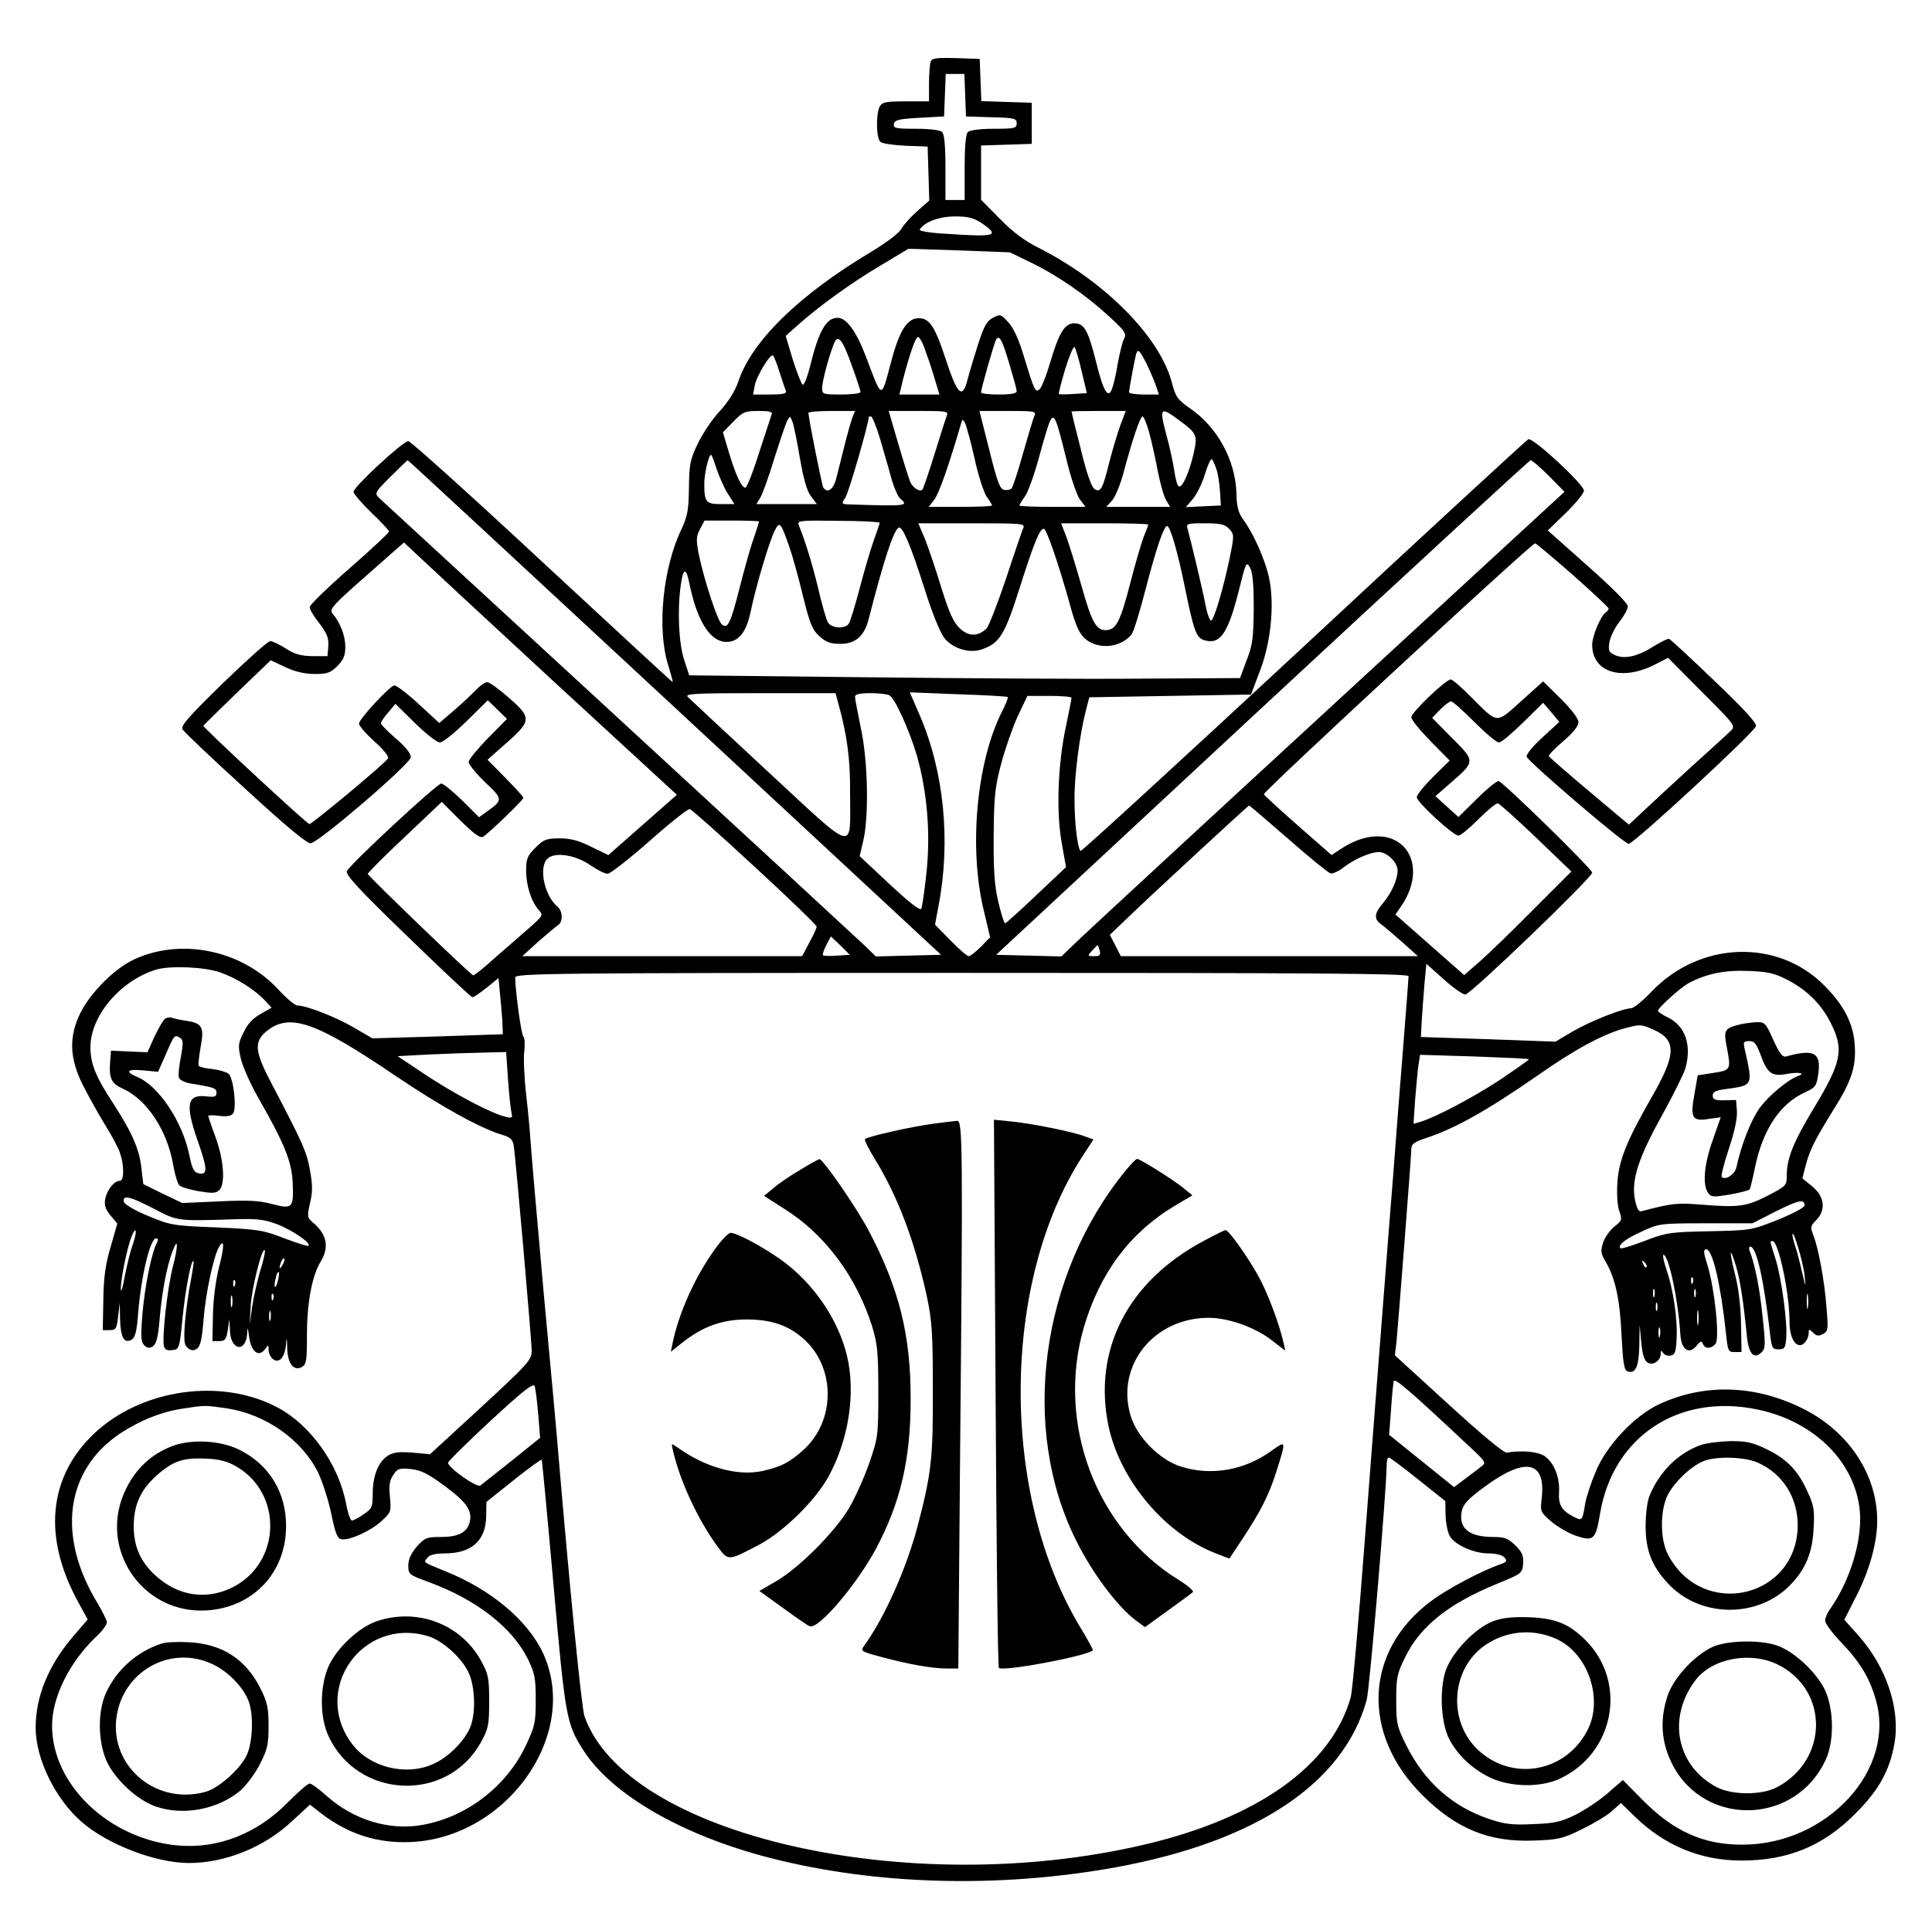<?xml version="1.0" standalone="no"?>
<!DOCTYPE svg PUBLIC "-//W3C//DTD SVG 20010904//EN"
 "http://www.w3.org/TR/2001/REC-SVG-20010904/DTD/svg10.dtd">
<svg version="1.0" xmlns="http://www.w3.org/2000/svg"
 width="705pt" height="702pt" viewBox="0 0 705 702"
 preserveAspectRatio="xMidYMid meet">

<g transform="translate(0,702) scale(0.1,-0.1)"
fill="#000000" stroke="none">
<path d="M3396 6795 c-3 -9 -6 -46 -6 -81 l0 -64 -85 0 c-73 0 -86 -3 -95 -19
-14 -28 -13 -116 3 -129 7 -6 49 -12 92 -14 l80 -3 3 -98 3 -99 -43 -38 c-24
-21 -50 -50 -58 -64 -8 -16 -53 -50 -109 -84 -265 -158 -438 -327 -487 -475
-11 -33 -35 -72 -67 -107 -28 -30 -64 -84 -81 -120 -28 -58 -31 -76 -32 -160
-1 -81 -5 -103 -27 -151 -69 -143 -90 -365 -49 -496 11 -35 18 -63 17 -63 -2
0 -216 198 -477 440 -260 242 -480 440 -488 440 -19 0 -200 -167 -200 -185 0
-7 29 -41 65 -76 36 -34 65 -66 65 -69 0 -4 -65 -65 -145 -135 -80 -70 -145
-133 -145 -141 0 -8 16 -35 36 -60 28 -37 34 -54 32 -83 l-3 -36 -55 0 c-42 1
-65 7 -97 28 -24 15 -49 27 -57 27 -8 0 -85 -69 -172 -153 -125 -122 -155
-156 -148 -169 5 -9 108 -107 229 -217 150 -138 226 -201 239 -199 32 5 364
290 365 314 1 13 -19 38 -54 68 -30 26 -55 51 -55 56 0 5 12 23 27 40 l26 31
71 -70 c40 -39 80 -71 91 -71 11 0 53 34 97 77 l78 77 35 -34 35 -34 -70 -71
c-38 -39 -70 -78 -70 -86 0 -9 27 -42 60 -74 66 -62 66 -65 7 -107 l-29 -21
-62 62 c-34 33 -68 61 -76 61 -15 0 -326 -288 -344 -319 -7 -12 39 -63 220
-238 126 -122 233 -223 238 -223 5 0 28 16 52 35 l43 35 5 -52 c3 -29 7 -75 9
-103 l2 -50 -238 -8 -238 -7 -67 39 c-64 38 -174 81 -207 81 -9 0 -41 27 -71
60 -134 144 -359 189 -531 105 -70 -35 -154 -120 -190 -193 -42 -86 -40 -163
9 -262 21 -41 57 -106 81 -145 24 -38 49 -85 55 -104 16 -47 15 -101 -1 -101
-20 0 -46 -32 -53 -66 -4 -23 0 -37 19 -60 l25 -30 -24 -84 c-19 -64 -26 -112
-27 -195 l-2 -110 25 0 c23 0 26 5 31 50 l6 50 1 -60 c2 -67 15 -90 42 -75 13
7 19 29 24 97 12 141 44 273 66 273 7 0 8 -6 2 -17 -19 -36 -43 -156 -52 -255
-7 -86 -6 -105 6 -118 11 -11 19 -12 32 -4 13 9 19 33 25 105 8 94 26 189 47
243 20 54 21 19 0 -60 -19 -77 -39 -250 -32 -287 3 -13 11 -17 30 -15 26 3 27
4 38 118 11 107 32 215 40 207 2 -2 -3 -35 -10 -73 -8 -38 -17 -105 -21 -150
-5 -68 -3 -83 10 -94 12 -10 21 -11 33 -3 13 8 19 33 25 109 7 93 37 232 57
264 19 31 19 0 -1 -76 -12 -48 -21 -117 -22 -174 l-2 -95 25 0 c21 0 26 6 31
40 l6 40 2 -41 c2 -74 59 -83 63 -10 1 25 2 22 7 -13 7 -54 34 -76 57 -47 14
19 14 19 14 -1 0 -11 7 -26 15 -33 22 -18 43 3 48 48 3 34 4 33 5 -10 2 -56
24 -83 53 -68 17 10 19 22 19 118 0 117 19 217 50 267 32 52 23 99 -26 141
-23 19 -24 22 -13 72 10 40 10 67 0 121 -12 68 -27 100 -139 314 -62 117 -66
153 -22 191 85 71 179 39 475 -162 163 -110 307 -190 387 -214 31 -9 39 -17
43 -42 7 -49 65 -707 65 -746 0 -34 -12 -47 -185 -207 l-186 -171 -64 6 c-50
4 -70 1 -91 -12 -34 -23 -54 -73 -54 -138 0 -49 -3 -55 -33 -75 -18 -13 -38
-23 -43 -23 -5 0 -15 27 -21 61 -27 143 -129 287 -249 351 -205 110 -495 69
-668 -92 -170 -159 -191 -380 -61 -617 l35 -64 -55 -64 c-89 -105 -135 -218
-135 -331 0 -114 72 -261 168 -344 95 -83 271 -150 392 -150 132 0 275 58 376
153 l65 60 27 -21 c98 -79 200 -116 317 -116 363 -1 647 388 506 691 -56 119
-189 231 -356 298 -85 35 -80 31 -65 50 8 10 30 15 62 15 99 0 151 47 152 136
l1 52 100 80 c55 44 101 77 102 74 1 -4 21 -211 43 -460 43 -484 47 -504 109
-601 104 -162 361 -310 679 -392 389 -100 838 -112 1267 -34 510 94 828 306
912 610 11 41 72 761 73 858 0 15 3 27 8 27 4 0 52 -36 107 -80 l99 -79 1 -53
c1 -29 8 -63 16 -76 20 -32 88 -62 141 -62 28 0 50 -6 58 -15 11 -13 8 -17
-19 -26 -67 -24 -189 -88 -249 -133 -242 -180 -257 -483 -33 -707 124 -124
245 -174 410 -167 86 3 104 7 171 40 41 20 91 49 110 66 l35 31 50 -49 c110
-107 241 -161 390 -161 169 0 298 53 415 171 86 85 126 159 143 257 22 126
-30 280 -133 395 l-50 56 45 89 c46 89 75 193 75 270 1 171 -105 330 -274 413
-174 86 -358 91 -523 14 -89 -42 -191 -150 -230 -245 -17 -40 -34 -92 -38
-114 -11 -67 -11 -67 -43 -51 -44 23 -56 43 -53 91 3 54 -19 108 -54 131 -25
16 -81 21 -137 12 -10 -2 -94 68 -212 176 l-196 179 6 51 c7 75 54 677 54 703
0 17 11 25 53 39 105 34 224 101 404 226 138 97 240 152 319 174 59 16 62 16
107 -4 86 -38 85 -90 -9 -252 -87 -152 -117 -226 -122 -305 -3 -42 0 -87 7
-106 11 -31 9 -35 -18 -56 -16 -13 -35 -39 -41 -58 -10 -31 -9 -40 9 -70 35
-60 52 -136 58 -267 5 -99 9 -128 21 -133 30 -11 42 15 44 94 l1 76 6 -64 c4
-44 11 -67 23 -74 19 -13 48 6 48 32 0 13 2 13 9 3 5 -8 17 -12 27 -10 16 3
20 14 22 62 4 71 -12 179 -37 252 -10 30 -15 54 -11 54 19 0 54 -164 62 -294
4 -52 31 -71 58 -39 14 18 19 20 24 8 7 -19 30 -19 46 0 16 19 -3 201 -29 286
-15 47 -16 59 -5 59 23 0 52 -122 72 -305 7 -66 8 -70 32 -70 l25 0 -2 105
c-1 65 -10 134 -22 180 -22 87 -20 107 4 28 15 -50 27 -128 40 -260 7 -61 26
-81 54 -53 13 13 14 29 3 127 -10 101 -27 189 -47 241 -4 9 -3 17 2 17 22 0
49 -118 71 -310 7 -61 9 -65 32 -65 22 0 25 5 28 40 5 57 -17 220 -39 290 -22
70 -21 65 -11 65 22 0 62 -190 62 -292 0 -53 16 -88 39 -88 13 0 31 24 31 43
0 17 1 17 16 3 12 -12 20 -14 36 -5 19 10 20 17 13 97 -7 96 -30 220 -49 266
-10 26 -9 32 11 52 37 37 31 86 -13 123 l-37 30 12 47 c15 57 33 93 103 206
64 101 82 156 76 235 -5 77 -39 143 -109 214 -170 174 -456 165 -633 -21 -31
-33 -65 -60 -74 -60 -32 -1 -148 -47 -212 -84 l-64 -38 -246 9 -245 8 3 60 c2
33 7 93 10 134 l7 73 63 -56 c34 -31 70 -56 79 -56 19 0 463 427 463 445 0 13
-321 327 -341 334 -6 2 -42 -27 -79 -64 l-68 -67 -42 38 -42 38 56 49 c90 78
90 78 5 163 l-73 74 29 30 c16 16 34 30 40 30 6 0 44 -34 85 -75 41 -41 81
-75 90 -75 8 0 47 33 88 73 l73 72 30 -35 29 -35 -61 -56 c-36 -33 -60 -62
-58 -71 5 -18 356 -318 372 -318 19 0 462 410 465 430 2 12 -48 66 -153 166
-85 82 -159 150 -164 152 -5 2 -30 -11 -57 -27 -57 -37 -106 -48 -141 -32 -22
10 -25 16 -20 48 4 20 20 53 37 74 16 21 30 46 30 56 0 11 -59 70 -146 147
l-146 130 66 64 c36 35 66 72 66 81 0 23 -186 195 -203 188 -6 -3 -376 -343
-820 -757 -445 -413 -811 -749 -814 -746 -11 11 -22 101 -22 186 -1 86 18 234
41 325 l13 50 295 5 295 5 34 90 c43 114 54 265 26 360 -19 66 -56 145 -89
190 -17 23 -23 45 -24 92 -3 122 -69 244 -170 313 -46 32 -52 41 -67 98 -46
166 -244 365 -484 487 -51 25 -95 58 -142 106 l-69 70 0 99 0 99 93 3 92 3 0
75 0 75 -92 3 -92 3 -3 77 -3 77 -86 3 c-72 2 -88 0 -93 -13z m126 -122 l3
-78 93 -3 c84 -2 92 -4 92 -22 0 -18 -7 -20 -83 -20 -51 0 -88 -5 -95 -12 -8
-8 -12 -52 -12 -130 l0 -118 -35 0 -35 0 0 118 c0 78 -4 122 -12 130 -7 7 -44
12 -96 12 -74 0 -83 2 -80 18 3 14 18 18 93 22 l90 5 3 78 3 77 34 0 34 0 3
-77z m61 -468 c67 -46 52 -51 -135 -38 -56 3 -95 10 -92 15 17 28 72 48 129
48 48 0 68 -5 98 -25z m174 -141 c99 -47 204 -120 287 -196 61 -56 68 -66 58
-84 -6 -11 -16 -52 -23 -90 -6 -38 -16 -80 -21 -93 -14 -39 -32 -9 -57 93 -30
120 -44 146 -81 146 -35 0 -56 -34 -90 -150 -12 -41 -28 -81 -35 -89 -17 -17
-20 -9 -60 122 -17 57 -36 99 -55 120 -28 31 -30 31 -57 17 -23 -12 -33 -32
-55 -100 -15 -47 -32 -104 -38 -128 -18 -70 -37 -52 -78 74 -42 128 -62 156
-106 152 -39 -4 -67 -52 -97 -169 -34 -127 -30 -128 -89 29 -36 94 -71 142
-104 142 -41 0 -69 -49 -100 -177 -10 -40 -22 -70 -27 -67 -5 3 -21 44 -36 91
l-26 87 44 39 c73 66 197 156 304 219 l100 60 185 -6 185 -7 72 -35z m-648
-380 c17 -47 31 -89 31 -95 0 -5 -31 -9 -70 -9 -67 0 -70 1 -70 23 0 24 23
111 42 160 15 40 31 22 67 -79z m265 64 c9 -24 25 -71 35 -105 l19 -63 -73 0
-73 0 14 58 c24 92 45 152 54 152 5 0 16 -19 24 -42z m310 -59 c14 -47 26 -90
26 -97 0 -8 -21 -12 -65 -12 -36 0 -65 3 -65 8 0 13 48 181 55 193 12 18 22
-1 49 -92z m263 -24 l19 -80 -49 -3 c-27 -2 -51 -2 -53 0 -2 2 9 43 23 91 15
48 30 84 34 80 4 -4 16 -44 26 -88z m234 33 c11 -22 27 -58 35 -80 l13 -38
-54 0 c-30 0 -55 4 -55 8 0 11 21 123 26 140 6 20 12 14 35 -30z m-1336 -38
c10 -30 20 -61 23 -67 3 -10 -13 -13 -58 -13 l-62 0 6 32 c7 37 58 120 67 110
4 -4 15 -32 24 -62z m-29 -152 c-2 -7 -23 -70 -46 -140 -22 -71 -45 -128 -50
-128 -14 0 -35 45 -60 128 l-22 74 38 39 c35 36 42 39 92 39 39 0 52 -3 48
-12z m294 -13 c-5 -14 -19 -63 -30 -108 -11 -45 -25 -99 -30 -119 -11 -37 -32
-49 -46 -27 -5 9 -53 249 -54 272 0 4 38 7 85 7 l85 0 -10 -25z m345 8 c-4
-10 -24 -73 -45 -141 -21 -68 -41 -126 -44 -129 -10 -10 -36 7 -45 29 -5 13
-25 76 -44 141 l-34 117 110 0 c100 0 109 -1 102 -17z m320 0 c-5 -10 -23 -72
-42 -138 -18 -65 -37 -123 -42 -128 -5 -5 -17 -7 -27 -5 -15 2 -26 32 -54 146
l-36 142 104 0 c95 0 104 -1 97 -17z m314 -33 c-10 -27 -28 -87 -40 -133 -25
-102 -33 -116 -55 -102 -11 7 -29 58 -50 145 -19 74 -34 136 -34 138 0 1 45 2
99 2 l99 0 -19 -50z m207 21 c73 -53 75 -58 59 -129 -17 -72 -42 -125 -54
-117 -5 3 -12 28 -16 57 -4 28 -17 89 -30 135 -25 94 -20 99 41 54z m-1377
-144 c13 -74 25 -118 40 -138 l22 -29 -111 0 -110 0 14 23 c8 12 31 76 51 142
21 66 42 129 48 140 10 18 10 18 19 -5 5 -14 17 -73 27 -133z m294 66 c14 -49
33 -113 41 -144 9 -31 23 -62 31 -69 33 -27 22 -28 -188 -21 -27 1 -27 2 -12
25 12 18 85 270 85 293 0 2 4 3 8 3 5 0 21 -39 35 -87z m677 -64 c16 -68 39
-136 50 -151 l21 -28 -121 0 c-66 0 -120 2 -120 5 0 3 9 18 20 33 11 15 34 79
51 141 17 63 35 124 41 135 15 28 22 11 58 -135z m303 94 c9 -32 23 -96 32
-143 9 -47 23 -95 31 -107 l14 -23 -117 0 -116 0 21 23 c11 12 30 58 42 102
32 121 61 205 69 205 5 0 15 -26 24 -57z m-637 -95 c13 -62 34 -125 44 -140
11 -15 20 -30 20 -33 0 -3 -52 -5 -116 -5 l-115 0 20 26 c17 21 54 127 98 278
5 17 6 17 14 3 5 -9 21 -67 35 -129z m-941 -40 c10 -29 28 -70 41 -90 l24 -38
-49 0 c-55 0 -61 7 -61 74 0 38 16 106 25 106 2 0 11 -24 20 -52z m1824 -1 c6
-17 11 -54 13 -82 l3 -50 -64 -3 -64 -3 27 31 c14 18 34 58 43 90 10 32 21 56
25 54 3 -2 11 -19 17 -37z m-1977 -869 l972 -903 -119 -3 -119 -3 -40 39 c-23
22 -426 394 -896 827 -470 433 -864 796 -875 806 -19 19 -19 20 40 79 33 33
61 60 63 60 2 0 440 -406 974 -902z m3190 845 l57 -58 -847 -780 c-466 -429
-879 -811 -918 -848 l-71 -68 -119 3 -119 3 970 902 c534 496 975 902 980 903
6 0 36 -26 67 -57z m-2882 -166 c0 -2 -9 -30 -20 -63 -12 -32 -34 -113 -51
-179 -33 -131 -44 -152 -65 -134 -16 13 -65 164 -84 255 -10 53 -10 65 4 92
l17 32 99 0 c55 0 100 -2 100 -3z m440 -5 c0 -4 -9 -29 -19 -57 -10 -27 -34
-106 -52 -175 -18 -69 -37 -131 -42 -137 -15 -20 -65 -16 -76 6 -6 10 -22 65
-35 122 -22 91 -46 169 -71 232 -7 17 2 18 144 16 83 0 151 -4 151 -7z m-329
-90 c11 -31 33 -111 49 -177 25 -101 34 -124 60 -147 24 -22 40 -28 76 -28 56
0 88 28 104 91 54 211 90 322 109 333 13 9 44 -63 96 -227 28 -89 57 -159 72
-177 31 -38 92 -56 136 -40 65 22 84 54 138 225 53 166 73 215 88 215 10 0 55
-133 92 -265 27 -103 43 -131 79 -150 49 -25 114 -13 149 29 7 8 30 82 51 164
40 154 67 232 79 232 11 0 39 -95 66 -230 30 -147 40 -177 67 -186 60 -19 88
21 128 178 26 105 28 110 41 87 10 -17 14 -61 14 -149 -1 -108 -4 -134 -26
-190 l-24 -65 -360 -2 c-198 -2 -650 1 -1005 5 l-645 7 -18 55 c-20 60 -26
178 -13 273 8 62 19 67 30 15 28 -143 77 -221 137 -221 45 0 73 36 89 114 18
88 68 256 87 292 18 36 22 31 54 -61z m853 71 c-4 -10 -33 -93 -63 -185 -31
-92 -63 -174 -71 -182 -31 -30 -66 -30 -98 1 -23 22 -38 55 -67 148 -20 66
-47 146 -60 178 l-24 57 196 0 c182 0 195 -1 187 -17z m456 12 c0 -3 -7 -22
-16 -43 -8 -20 -31 -98 -50 -172 -36 -140 -52 -170 -89 -170 -35 0 -51 28 -89
163 -20 71 -45 151 -55 178 l-19 49 159 0 c87 0 159 -2 159 -5z m296 -16 c18
-20 18 -23 1 -107 -23 -109 -55 -219 -67 -227 -4 -3 -14 21 -20 52 -11 58 -54
238 -66 281 -6 21 -4 22 63 22 58 0 73 -4 89 -21z m-2469 -553 l453 -417 -125
-110 -125 -110 -62 30 c-46 23 -75 31 -116 31 -48 0 -58 -4 -88 -34 -30 -30
-34 -40 -34 -85 0 -54 19 -113 47 -144 16 -17 14 -20 -37 -65 -30 -26 -86 -75
-125 -109 -38 -35 -74 -63 -78 -63 -8 0 -378 357 -385 370 -1 3 59 64 134 134
l136 129 68 -68 c51 -50 72 -65 83 -59 20 12 147 134 147 142 0 4 -30 36 -66
73 l-65 66 70 62 c91 80 91 92 7 165 -35 31 -70 56 -78 56 -8 0 -25 -12 -39
-26 -13 -14 -49 -48 -80 -75 l-56 -48 -76 70 c-42 39 -82 69 -89 67 -19 -5
-128 -123 -128 -139 0 -8 25 -37 56 -65 34 -30 54 -56 50 -62 -11 -19 -280
-242 -287 -240 -15 6 -389 353 -387 359 2 3 58 58 124 122 l122 117 53 -25
c36 -17 72 -25 107 -25 46 0 58 4 83 29 23 23 29 38 29 71 0 40 -19 89 -47
121 -12 15 0 29 124 138 l137 121 46 -43 c25 -24 249 -232 497 -461z m3723
385 c71 -63 130 -118 130 -122 0 -4 -5 -11 -11 -15 -17 -10 -49 -86 -49 -116
-1 -101 106 -136 228 -74 l49 25 124 -125 c122 -122 123 -124 104 -142 -11
-11 -78 -72 -150 -137 -71 -65 -150 -138 -175 -162 l-46 -43 -144 121 c-80 67
-146 125 -148 129 -2 4 22 29 53 55 35 30 55 55 55 69 0 13 -25 46 -64 85
l-65 64 -80 -72 c-93 -84 -84 -84 -181 13 -35 36 -70 66 -76 66 -18 0 -144
-120 -144 -138 0 -9 32 -48 70 -87 l70 -71 -60 -59 c-33 -33 -60 -66 -60 -75
0 -18 133 -140 152 -140 8 0 40 27 73 60 33 33 65 59 71 58 6 -2 69 -58 140
-126 l128 -123 -140 -140 c-76 -77 -164 -162 -195 -189 l-56 -49 -125 110
-126 111 24 35 c52 78 54 164 5 214 -51 51 -139 48 -224 -7 l-38 -25 -122 107
c-67 59 -123 110 -125 115 -4 9 980 919 990 916 4 -1 66 -53 138 -116z m-2680
-472 c32 -116 43 -202 42 -324 0 -217 27 -224 -297 76 -154 143 -287 267 -295
275 -12 12 21 14 262 14 l277 0 11 -41z m186 33 c21 -13 73 -130 99 -217 38
-133 51 -282 36 -428 -7 -67 -16 -127 -19 -134 -5 -8 -44 23 -116 90 l-109
102 14 60 c20 92 16 291 -10 409 -11 55 -21 105 -21 113 0 9 16 13 58 13 31 0
62 -4 68 -8z m431 -6 c3 -2 -7 -27 -21 -54 -93 -184 -122 -501 -65 -730 l22
-93 -33 -34 c-19 -19 -39 -35 -45 -35 -6 0 -36 26 -67 58 l-56 57 13 70 c45
236 20 490 -70 697 l-35 81 177 -7 c97 -3 178 -8 180 -10z m233 -3 c0 -5 -9
-51 -20 -103 -30 -138 -36 -313 -16 -425 l16 -90 -108 -102 c-59 -56 -110
-102 -114 -103 -4 0 -15 35 -25 78 -14 59 -18 115 -17 242 1 143 5 178 27 261
14 53 41 131 60 173 l36 76 80 0 c45 0 81 -3 81 -7z m791 -515 c77 -68 147
-124 154 -126 8 -2 30 8 48 22 40 31 98 56 129 56 29 0 68 -38 68 -67 0 -33
-22 -82 -53 -119 -32 -37 -34 -58 -9 -76 10 -7 45 -37 77 -65 l59 -53 -542 0
-542 0 -20 39 -20 39 68 65 c88 85 436 406 440 407 2 0 66 -55 143 -122z
m-1947 -102 c124 -114 226 -213 226 -218 0 -6 -12 -32 -27 -59 l-26 -49 -511
0 -510 0 58 53 c33 28 65 56 72 60 19 11 18 52 -2 68 -47 39 -69 142 -37 174
26 27 104 15 159 -24 25 -17 52 -31 62 -30 9 0 78 54 152 119 74 66 140 118
147 117 6 -1 113 -96 237 -211z m301 -324 c-26 -2 -49 -1 -52 1 -2 3 3 20 12
37 l17 32 35 -33 34 -34 -46 -3z m958 18 c4 -16 0 -20 -20 -20 -25 0 -26 0 -8
20 10 11 19 20 20 20 2 0 5 -9 8 -20z m-3210 -79 c60 -21 127 -63 165 -104
l23 -25 -40 -23 c-28 -15 -48 -37 -62 -67 -20 -40 -21 -49 -10 -97 7 -29 35
-92 63 -141 96 -168 122 -232 126 -309 4 -95 0 -99 -74 -80 -47 13 -87 15
-194 10 l-135 -6 -71 34 -71 35 -7 58 c-7 68 -34 130 -100 232 -67 102 -86
149 -86 210 0 114 109 243 240 283 50 15 175 10 233 -10z m5726 -31 c71 -38
123 -92 157 -165 42 -89 32 -136 -68 -301 -74 -123 -98 -182 -98 -245 0 -36
-2 -38 -69 -73 -78 -40 -107 -44 -241 -33 -91 7 -106 6 -220 -24 -10 -3 -17 9
-24 43 -14 70 13 153 100 309 41 74 78 150 84 169 24 85 0 156 -65 187 -19 9
-35 20 -35 24 0 10 83 85 111 100 65 35 134 49 220 45 74 -3 95 -8 148 -36z
m-1389 17 c0 -7 -9 -124 -20 -262 -11 -137 -27 -340 -35 -450 -9 -110 -27
-339 -40 -510 -13 -170 -43 -548 -65 -840 -22 -291 -45 -548 -51 -570 -70
-249 -339 -441 -754 -538 -859 -202 -1889 34 -2042 468 -11 32 -54 467 -97
975 -2 30 -25 282 -51 560 -25 278 -47 532 -49 565 -2 33 -9 110 -16 170 -7
61 -10 131 -7 156 3 26 2 50 -3 55 -8 8 -29 162 -30 216 0 15 110 17 1630 17
1269 0 1630 -2 1630 -12z m-3286 -379 c4 -57 10 -111 13 -122 4 -16 1 -18 -23
-12 -51 12 -186 83 -291 153 l-102 68 112 6 c62 3 151 6 198 7 l86 2 7 -102z
m3725 76 c2 -2 -46 -35 -105 -75 -99 -65 -233 -136 -292 -154 l-24 -7 6 89 c4
48 9 105 12 125 l6 38 196 -6 c109 -4 199 -8 201 -10z m-5017 -546 c88 -46 82
-45 303 -38 74 2 100 -1 148 -19 55 -22 123 -68 113 -78 -3 -3 -42 10 -88 27
-77 30 -94 33 -248 40 -159 6 -168 8 -250 42 -50 21 -86 42 -88 52 -5 26 23
19 110 -26z m6023 12 c0 -7 -43 -30 -97 -52 -96 -38 -99 -39 -250 -42 -145 -3
-157 -5 -236 -35 -46 -18 -86 -30 -89 -27 -11 11 18 34 80 62 61 28 66 29 232
29 l170 0 84 43 c85 42 106 47 106 22z m-6100 -141 c-9 -24 -22 -78 -30 -119
-7 -41 -14 -61 -14 -45 -1 34 22 146 38 189 18 46 23 24 6 -25z m6100 -113 c5
-49 5 -49 -10 14 -8 36 -19 78 -25 94 -5 16 -10 34 -9 40 1 25 39 -101 44
-148z m-5635 17 c-11 -38 -25 -98 -30 -134 l-9 -64 4 71 c5 68 41 211 51 201
3 -3 -4 -36 -16 -74z m81 20 c-12 -20 -14 -14 -5 12 4 9 9 14 11 11 3 -2 0
-13 -6 -23z m4977 -8 c-3 -3 -9 2 -12 12 -6 14 -5 15 5 6 7 -7 10 -15 7 -18z
m-4994 -49 c-3 -15 -8 -25 -11 -23 -2 3 -1 17 3 31 3 15 8 25 11 23 2 -3 1
-17 -3 -31z m5163 -8 c-3 -8 -6 -5 -6 6 -1 11 2 17 5 13 3 -3 4 -12 1 -19z
m-5320 -10 c-3 -8 -6 -5 -6 6 -1 11 2 17 5 13 3 -3 4 -12 1 -19z m5180 -40
c-3 -7 -5 -2 -5 12 0 14 2 19 5 13 2 -7 2 -19 0 -25z m150 0 c-3 -7 -5 -2 -5
12 0 14 2 19 5 13 2 -7 2 -19 0 -25z m410 -40 c-2 -13 -4 -3 -4 22 0 25 2 35
4 23 2 -13 2 -33 0 -45z m-5750 5 c-3 -10 -5 -2 -5 17 0 19 2 27 5 18 2 -10 2
-26 0 -35z m150 25 c-3 -8 -6 -5 -6 6 -1 11 2 17 5 13 3 -3 4 -12 1 -19z
m5050 -40 c-3 -7 -5 -2 -5 12 0 14 2 19 5 13 2 -7 2 -19 0 -25z m150 -50 c-2
-13 -4 -3 -4 22 0 25 2 35 4 23 2 -13 2 -33 0 -45z m-5210 15 c-3 -10 -5 -4
-5 12 0 17 2 24 5 18 2 -7 2 -21 0 -30z m5070 -60 c-3 -10 -5 -4 -5 12 0 17 2
24 5 18 2 -7 2 -21 0 -30z m-698 -400 c64 -59 65 -62 46 -76 -11 -9 -38 -29
-59 -45 l-40 -30 -118 95 -119 96 7 91 c3 50 8 97 10 105 4 12 61 -37 273
-236z m-3395 115 l7 -86 -103 -83 c-57 -45 -108 -86 -115 -91 -12 -10 -118 65
-118 83 0 5 70 74 155 153 118 109 156 139 161 127 3 -9 9 -55 13 -103z
m-1139 22 c143 -21 276 -114 336 -235 16 -34 38 -102 48 -151 14 -68 22 -90
36 -92 28 -6 105 28 146 65 36 33 37 35 32 88 -4 42 -2 61 12 81 15 24 22 26
64 22 37 -4 62 -16 124 -62 81 -60 101 -90 91 -132 -10 -38 -42 -54 -105 -54
-53 0 -59 -3 -88 -35 -21 -25 -31 -46 -31 -69 0 -32 2 -34 73 -60 175 -64 306
-166 363 -281 26 -53 29 -71 29 -150 0 -83 -3 -96 -37 -168 -71 -149 -217
-260 -377 -288 -120 -22 -252 19 -349 106 -28 25 -55 45 -62 45 -7 0 -42 -31
-79 -68 -112 -115 -256 -171 -402 -158 -250 23 -459 221 -459 437 0 105 64
234 164 328 20 19 36 41 36 49 0 8 -16 40 -35 72 -148 244 -116 483 82 617 73
48 154 81 233 92 77 12 77 12 155 1z m5590 -5 c208 -44 357 -194 372 -374 8
-106 -36 -250 -108 -353 -11 -14 -19 -34 -19 -44 0 -9 26 -45 58 -78 70 -73
104 -130 127 -210 74 -255 -177 -528 -485 -529 -144 -1 -254 49 -368 165 l-70
71 -54 -47 c-29 -26 -82 -61 -117 -79 -55 -27 -77 -32 -156 -35 -77 -4 -105 0
-159 18 -135 45 -237 135 -304 269 -35 70 -37 81 -37 166 0 82 3 97 33 157 55
113 160 196 337 268 88 36 90 38 93 72 2 29 -3 42 -28 67 -27 26 -39 31 -80
31 -89 0 -128 31 -116 94 5 25 22 44 79 86 151 113 228 100 213 -37 -6 -51 -5
-52 35 -87 23 -19 64 -43 91 -52 63 -21 71 -14 87 83 48 281 288 439 576 378z"/>
<path d="M603 3302 c-7 -4 -24 -34 -39 -65 l-26 -58 -66 3 -67 3 -3 -39 c-5
-62 4 -81 47 -100 87 -40 161 -151 183 -278 6 -35 16 -68 22 -74 6 -7 38 -16
71 -22 49 -8 63 -8 75 4 23 22 17 109 -13 192 -15 40 -27 76 -27 79 0 3 18 3
40 0 26 -3 43 -1 50 8 15 18 2 131 -16 146 -8 6 -34 14 -59 17 -25 2 -47 8
-50 12 -2 4 1 34 7 68 14 73 6 87 -51 96 -22 3 -45 8 -53 11 -7 3 -18 1 -25
-3z m55 -71 c11 -7 11 -19 2 -69 -7 -34 -10 -68 -7 -76 3 -8 23 -18 44 -21 86
-14 93 -17 93 -34 0 -14 -7 -16 -35 -13 -72 9 -80 -28 -35 -158 37 -105 39
-129 7 -123 -20 4 -25 15 -36 66 -25 124 -113 255 -192 287 -45 19 -34 29 24
23 l54 -5 29 66 c30 69 31 71 52 57z"/>
<path d="M6338 3278 c-44 -12 -49 -21 -37 -79 16 -84 15 -85 -48 -95 l-58 -9
-12 -69 c-16 -87 -8 -100 53 -90 l43 6 -29 -83 c-32 -90 -38 -164 -17 -193 11
-16 19 -16 80 -6 37 7 69 15 72 19 2 4 11 40 19 80 29 139 92 234 185 275 36
17 40 22 46 67 11 77 -16 91 -117 63 -13 -4 -24 10 -47 60 -28 63 -31 66 -63
65 -18 -1 -50 -5 -70 -11z m86 -107 c25 -69 41 -81 96 -71 42 8 71 3 42 -7
-39 -14 -111 -75 -143 -120 -32 -47 -66 -135 -83 -215 -6 -25 -40 -47 -53 -34
-4 3 8 50 26 104 21 63 31 111 29 137 l-3 40 -42 -1 c-35 -1 -43 3 -43 17 0
14 11 19 48 24 101 14 99 10 67 153 -4 18 -1 22 18 22 19 0 26 -9 41 -49z"/>
<path d="M3410 2919 c-80 -10 -248 -48 -254 -57 -2 -4 14 -36 36 -72 84 -136
146 -301 190 -501 19 -91 22 -134 22 -339 1 -253 -5 -307 -55 -498 -40 -154
-121 -336 -195 -438 -15 -21 -13 -22 66 -43 97 -26 180 -41 236 -41 l41 0 6
728 c11 1179 10 1272 -10 1271 -10 -1 -47 -5 -83 -10z"/>
<path d="M3633 1935 c3 -548 8 -1000 12 -1003 14 -14 311 41 343 64 2 1 -19
40 -47 86 -292 485 -288 1258 8 1716 l41 63 -28 10 c-42 17 -190 47 -266 55
l-69 7 6 -998z"/>
<path d="M2920 2750 c-36 -21 -80 -51 -98 -67 l-34 -28 75 -48 c148 -93 262
-247 319 -427 20 -66 23 -95 23 -240 0 -161 -1 -167 -33 -260 -18 -52 -51
-126 -74 -165 -51 -86 -181 -217 -265 -266 l-62 -36 86 -62 c48 -35 91 -65 98
-67 32 -12 173 154 243 286 88 166 125 324 125 540 1 236 -42 407 -153 618
-45 85 -167 262 -180 261 -3 0 -34 -17 -70 -39z"/>
<path d="M4108 2748 c-312 -381 -387 -942 -180 -1353 58 -117 148 -237 216
-289 l34 -25 83 60 c46 33 88 64 92 68 4 4 -20 25 -53 45 -302 187 -446 572
-345 921 58 198 168 346 332 444 l64 38 -38 31 c-40 31 -153 102 -164 102 -4
0 -22 -19 -41 -42z"/>
<path d="M4393 2491 c-277 -147 -406 -398 -348 -676 42 -199 207 -394 392
-465 l49 -19 51 77 c62 94 94 156 121 242 36 115 36 113 -19 74 -98 -71 -220
-92 -330 -57 -79 25 -162 110 -184 188 -53 182 86 355 286 355 70 0 167 -34
227 -80 l52 -40 -6 28 c-16 70 -58 183 -91 242 -38 70 -109 170 -121 170 -4 0
-40 -18 -79 -39z"/>
<path d="M2607 2458 c-72 -101 -129 -229 -152 -337 l-7 -35 40 32 c75 60 147
86 237 86 92 0 157 -23 214 -77 111 -106 108 -295 -7 -399 -52 -47 -84 -63
-154 -78 -90 -18 -206 15 -306 87 -23 16 -23 16 -16 -13 26 -112 91 -251 161
-347 40 -55 39 -55 148 2 90 46 209 162 258 251 74 135 100 304 68 440 -32
135 -124 269 -244 354 -69 48 -158 96 -181 96 -8 0 -35 -28 -59 -62z"/>
<path d="M624 1740 c-73 -29 -128 -81 -164 -154 -106 -214 57 -459 295 -444
169 11 289 138 289 308 0 122 -61 223 -168 277 -70 36 -180 42 -252 13z m239
-73 c171 -100 162 -353 -15 -441 -94 -47 -197 -32 -278 41 -57 51 -82 107 -82
183 0 76 25 132 82 183 60 54 97 67 182 63 50 -2 78 -10 111 -29z"/>
<path d="M1376 1103 c-66 -22 -147 -98 -177 -165 -32 -73 -33 -183 -1 -253
106 -232 434 -247 557 -24 27 49 30 62 30 149 0 87 -3 100 -30 149 -74 133
-231 193 -379 144z m186 -55 c51 -15 121 -77 147 -131 25 -51 28 -150 7 -201
-22 -53 -82 -112 -138 -136 -99 -43 -229 -10 -292 73 -152 199 36 467 276 395z"/>
<path d="M590 1021 c-90 -29 -165 -96 -203 -180 -31 -66 -30 -177 2 -249 30
-66 110 -141 177 -165 102 -36 229 -12 312 58 22 20 54 63 71 97 27 52 31 72
31 138 0 66 -4 86 -30 138 -54 107 -141 163 -265 168 -38 2 -81 0 -95 -5z
m185 -75 c55 -25 110 -81 131 -132 20 -48 17 -151 -5 -199 -23 -51 -102 -121
-150 -135 -190 -53 -364 106 -322 294 35 156 202 240 346 172z"/>
<path d="M6207 1746 c-84 -30 -151 -97 -188 -186 -8 -20 -14 -67 -14 -110 0
-88 22 -145 80 -208 115 -127 328 -131 448 -7 56 58 81 118 85 207 4 66 1 84
-23 135 -34 76 -76 119 -150 154 -49 24 -73 29 -130 29 -38 -1 -87 -7 -108
-14z m208 -65 c90 -40 144 -126 145 -226 0 -268 -347 -349 -473 -110 -30 56
-30 164 0 221 25 46 81 100 127 120 46 20 153 17 201 -5z"/>
<path d="M5450 1103 c-66 -24 -152 -114 -175 -182 -23 -71 -17 -189 13 -248
31 -60 86 -111 151 -142 73 -34 182 -36 251 -4 201 92 250 352 96 506 -60 60
-109 80 -206 84 -60 2 -98 -2 -130 -14z m233 -67 c113 -54 167 -217 111 -329
-76 -151 -264 -191 -392 -82 -126 108 -109 318 33 400 76 45 168 49 248 11z"/>
<path d="M6260 1013 c-66 -24 -152 -113 -175 -183 -29 -87 -23 -170 17 -249
119 -233 453 -222 561 18 30 66 29 178 -2 249 -30 66 -113 144 -177 166 -59
20 -165 19 -224 -1z m228 -69 c186 -93 185 -347 -3 -447 -56 -30 -164 -30
-221 0 -146 77 -181 252 -78 389 60 81 201 108 302 58z"/>
</g>
</svg>
